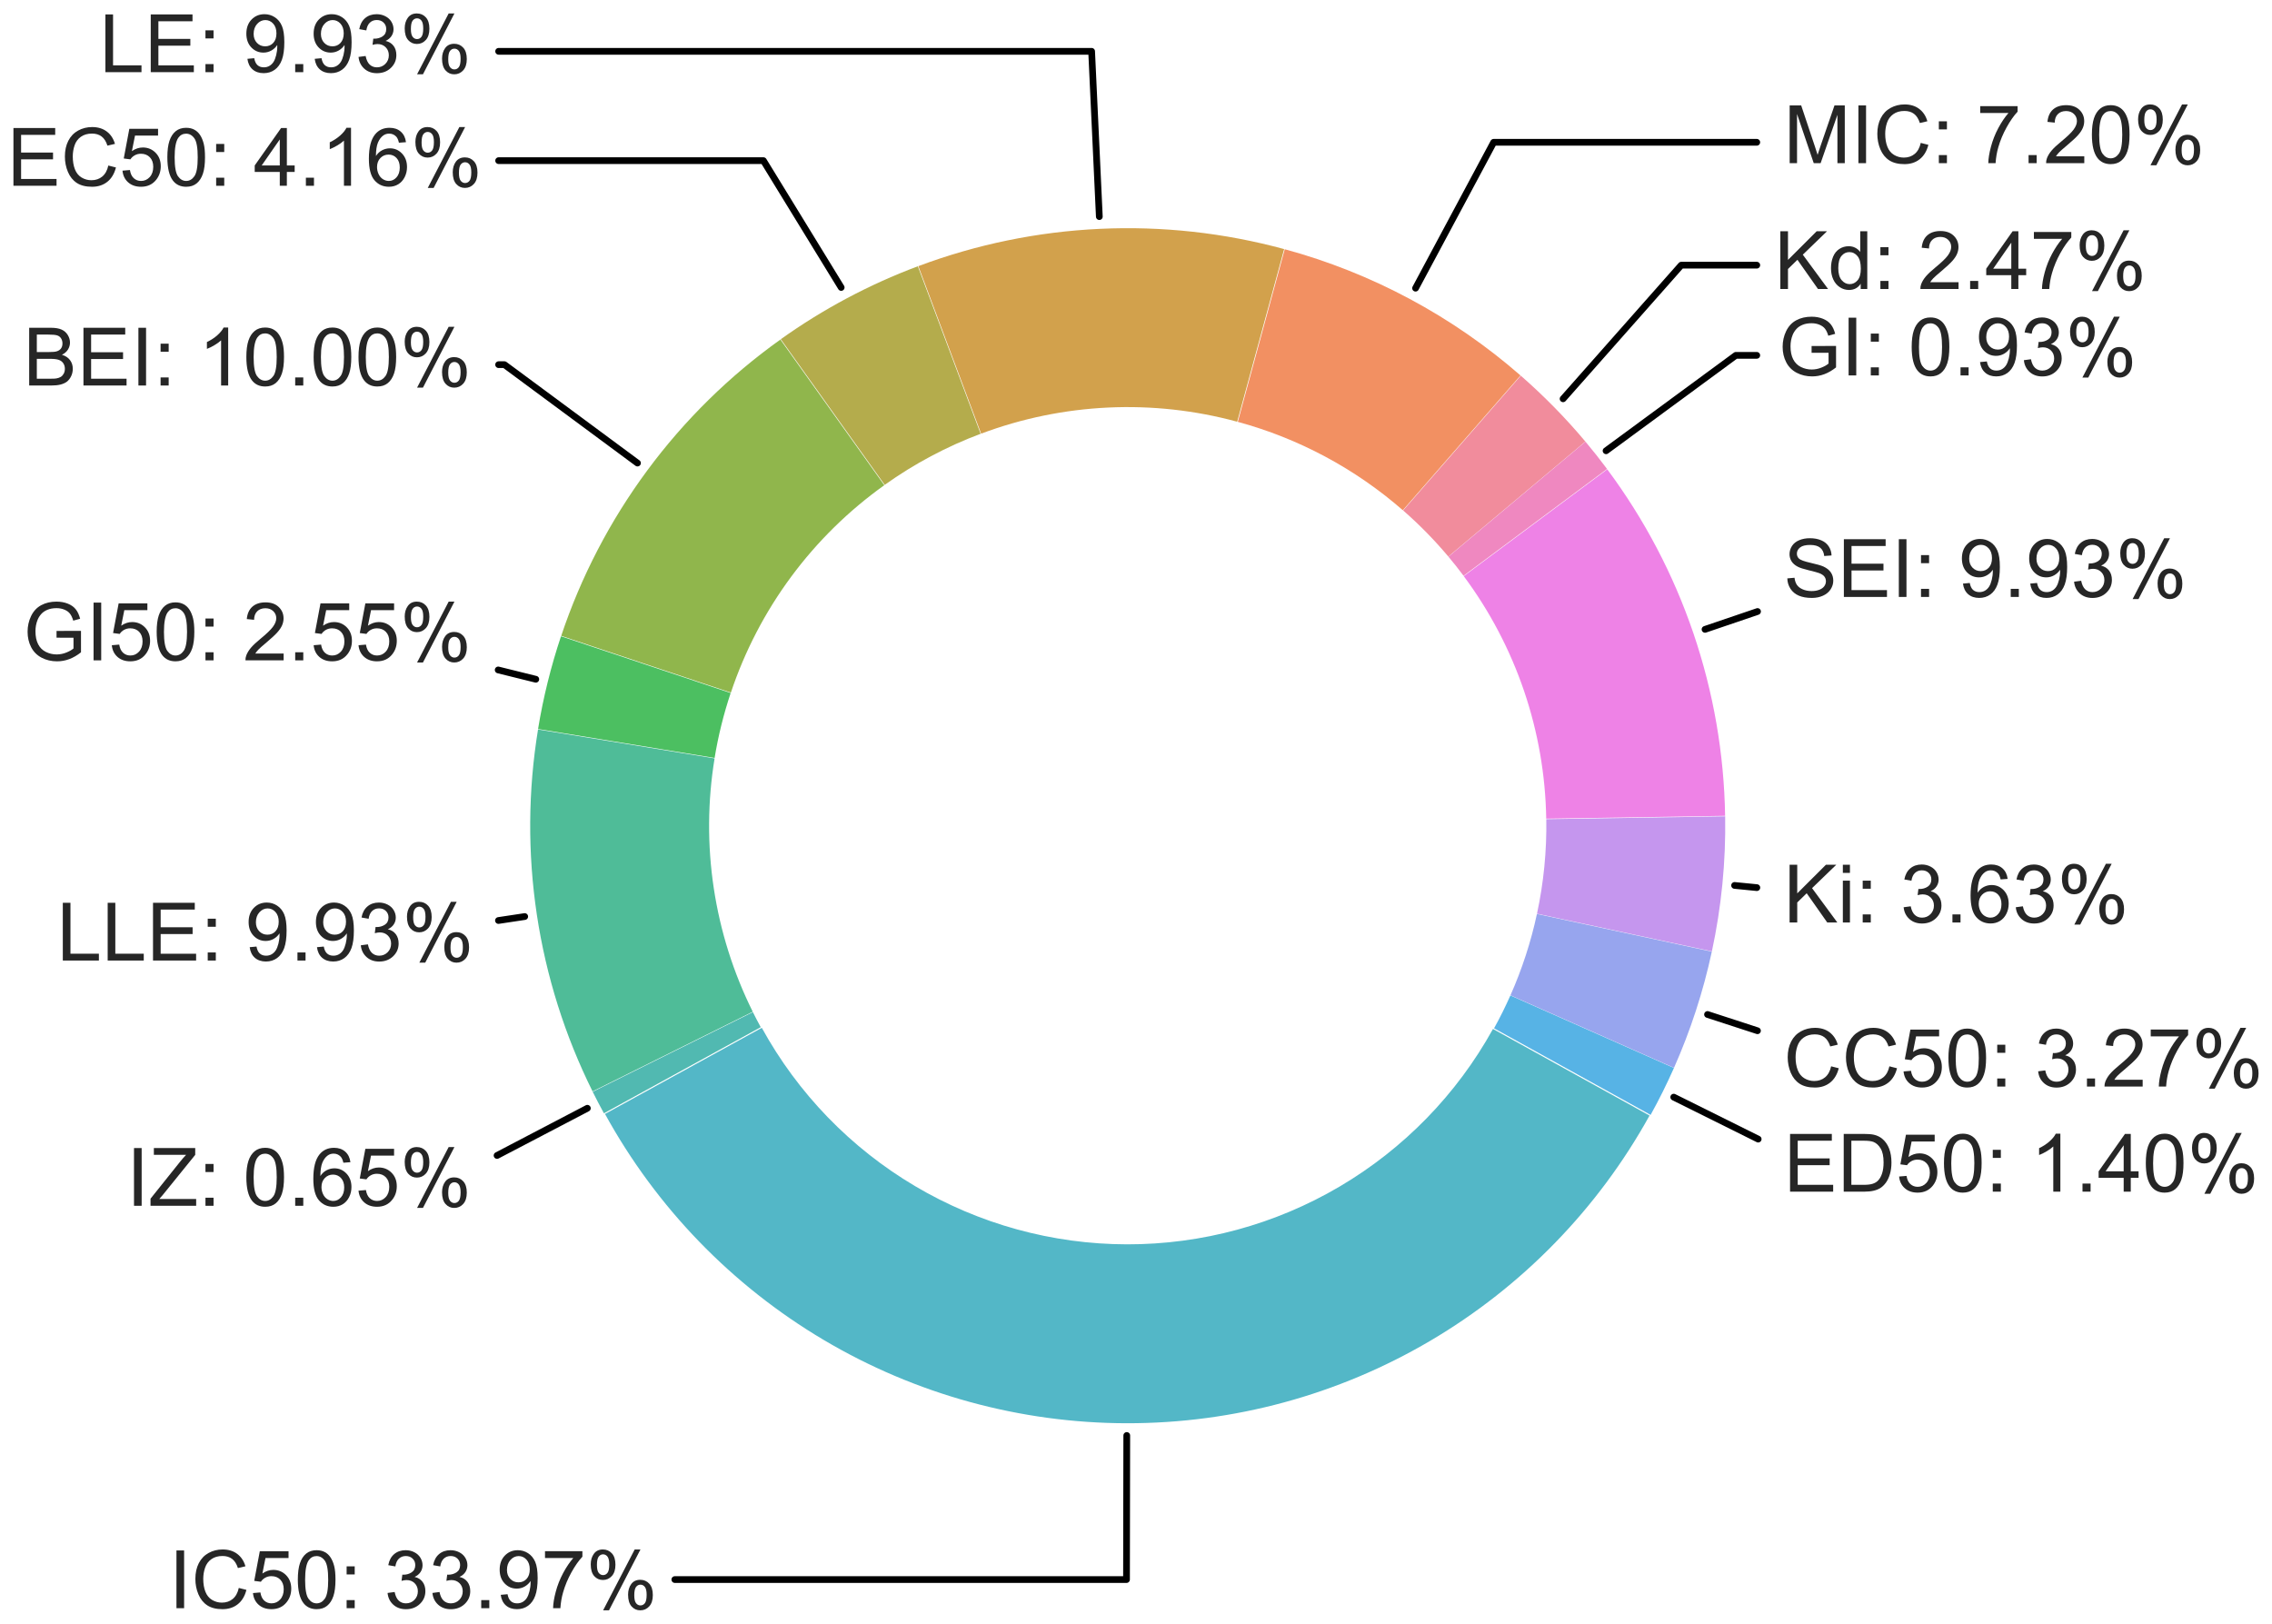 <?xml version="1.0" encoding="UTF-8" standalone="no"?>
<!-- Created with matplotlib (http://matplotlib.org/) -->

<svg
   xmlns:dc="http://purl.org/dc/elements/1.1/"
   xmlns:cc="http://creativecommons.org/ns#"
   xmlns:rdf="http://www.w3.org/1999/02/22-rdf-syntax-ns#"
   xmlns:svg="http://www.w3.org/2000/svg"
   xmlns="http://www.w3.org/2000/svg"
   xmlns:xlink="http://www.w3.org/1999/xlink"
   xmlns:sodipodi="http://sodipodi.sourceforge.net/DTD/sodipodi-0.dtd"
   xmlns:inkscape="http://www.inkscape.org/namespaces/inkscape"
   height="241.533pt"
   version="1.1"
   viewBox="0 0 337.952 241.533"
   width="337.952pt"
   id="svg469"
   sodipodi:docname="pubchemfig.svg"
   inkscape:version="0.92.2 2405546, 2018-03-11">
  <sodipodi:namedview
     pagecolor="#ffffff"
     bordercolor="#666666"
     borderopacity="1"
     objecttolerance="10"
     gridtolerance="10"
     guidetolerance="10"
     inkscape:pageopacity="0"
     inkscape:pageshadow="2"
     inkscape:window-width="1920"
     inkscape:window-height="1054"
     id="namedview471"
     showgrid="false"
     fit-margin-top="2"
     fit-margin-left="2"
     fit-margin-right="2"
     fit-margin-bottom="2"
     inkscape:zoom="1.6669312"
     inkscape:cx="141.0401"
     inkscape:cy="186.3597"
     inkscape:window-x="0"
     inkscape:window-y="0"
     inkscape:window-maximized="1"
     inkscape:current-layer="axes_1" />
  <defs
     id="defs4"
     style="stroke-linecap:butt;stroke-linejoin:round">
    <style
       type="text/css"
       id="style2">
*{stroke-linecap:butt;stroke-linejoin:round;}
  </style>
  </defs>
  <g
     id="figure_1"
     style="stroke-linecap:butt;stroke-linejoin:round"
     transform="translate(-53.657,-22.616)">
    <g
       id="axes_1"
       style="stroke-linecap:butt;stroke-linejoin:round">
      <g
         id="patch_2"
         style="stroke-linecap:butt;stroke-linejoin:round">
        <path
           d="M 314.973,62.06 H 303.736 L 286.162,81.936"
           style="fill:none;stroke:#000000;stroke-linecap:round;stroke-linejoin:round"
           id="path9"
           inkscape:connector-curvature="0"
           sodipodi:nodetypes="ccc" />
      </g>
      <g
         id="text_1"
         transform="translate(-1.377,-2.2)"
         style="stroke-linecap:butt;stroke-linejoin:round">
        <!-- Kd: 2.47% -->
        <defs
           id="defs21">
          <path
             d="m 7.328,0 v 71.578 h 9.469 v -35.5 l 35.547,35.5 H 65.188 l -30.031,-29 L 66.5,0 H 54 L 28.516,36.234 16.797,24.812 V 0 Z"
             id="ArialMT-4b"
             inkscape:connector-curvature="0"
             style="stroke-linecap:butt;stroke-linejoin:round" />
          <path
             d="m 40.234,0 v 6.547 q -4.938,-7.719 -14.5,-7.719 -6.203,0 -11.406,3.422 -5.203,3.422 -8.062,9.547 -2.844,6.125 -2.844,14.078 0,7.766 2.578,14.094 2.594,6.328 7.766,9.688 5.188,3.375 11.578,3.375 4.688,0 8.344,-1.984 3.672,-1.969 5.969,-5.141 v 25.672 h 8.734 V 0 Z m -27.781,25.875 q 0,-9.953 4.188,-14.891 Q 20.844,6.062 26.562,6.062 q 5.766,0 9.781,4.703 4.031,4.719 4.031,14.375 0,10.656 -4.109,15.625 Q 32.172,45.75 26.172,45.75 20.312,45.75 16.375,40.969 12.453,36.188 12.453,25.875 Z"
             id="ArialMT-64"
             inkscape:connector-curvature="0"
             style="stroke-linecap:butt;stroke-linejoin:round" />
          <path
             d="M 9.031,41.844 V 51.859 H 19.047 V 41.844 Z M 9.031,0 V 10.016 H 19.047 V 0 Z"
             id="ArialMT-3a"
             inkscape:connector-curvature="0"
             style="stroke-linecap:butt;stroke-linejoin:round" />
          <path
             id="ArialMT-20"
             d=""
             inkscape:connector-curvature="0"
             style="stroke-linecap:butt;stroke-linejoin:round" />
          <path
             d="M 50.344,8.453 V 0 H 3.031 Q 2.938,3.172 4.047,6.109 5.859,10.938 9.828,15.625 13.812,20.312 21.344,26.469 q 11.672,9.562 15.766,15.156 4.109,5.594 4.109,10.578 0,5.219 -3.75,8.797 -3.734,3.594 -9.734,3.594 -6.344,0 -10.156,-3.812 Q 13.766,56.984 13.719,50.25 L 4.688,51.172 q 0.922,10.109 6.969,15.406 6.062,5.297 16.281,5.297 10.297,0 16.297,-5.719 Q 50.25,60.453 50.25,52 50.25,47.703 48.484,43.547 46.734,39.406 42.656,34.812 38.578,30.219 29.109,22.219 21.188,15.578 18.938,13.203 q -2.234,-2.359 -3.703,-4.75 z"
             id="ArialMT-32"
             inkscape:connector-curvature="0"
             style="stroke-linecap:butt;stroke-linejoin:round" />
          <path
             d="M 9.078,0 V 10.016 H 19.094 V 0 Z"
             id="ArialMT-2e"
             inkscape:connector-curvature="0"
             style="stroke-linecap:butt;stroke-linejoin:round" />
          <path
             d="m 32.328,0 v 17.141 h -31.062 v 8.062 l 32.672,46.375 h 7.172 v -46.375 h 9.672 v -8.062 H 41.109 V 0 Z m 0,25.203 V 57.469 L 9.906,25.203 Z"
             id="ArialMT-34"
             inkscape:connector-curvature="0"
             style="stroke-linecap:butt;stroke-linejoin:round" />
          <path
             d="m 4.734,62.203 v 8.453 h 46.344 V 63.812 Q 44.234,56.547 37.516,44.484 30.812,32.422 27.156,19.672 24.516,10.688 23.781,0 H 14.75 q 0.141,8.453 3.312,20.406 3.172,11.969 9.109,23.078 5.938,11.109 12.625,18.719 z"
             id="ArialMT-37"
             inkscape:connector-curvature="0"
             style="stroke-linecap:butt;stroke-linejoin:round" />
          <path
             d="m 5.812,54.391 q 0,7.672 3.859,13.031 3.859,5.375 11.172,5.375 6.75,0 11.156,-4.812 4.422,-4.797 4.422,-14.125 0,-9.078 -4.469,-13.984 -4.469,-4.906 -11,-4.906 -6.5,0 -10.828,4.828 Q 5.812,44.625 5.812,54.391 Z M 21.094,66.75 q -3.266,0 -5.438,-2.844 -2.172,-2.828 -2.172,-10.391 0,-6.891 2.188,-9.703 2.203,-2.797 5.422,-2.797 3.328,0 5.5,2.828 2.172,2.844 2.172,10.359 0,6.938 -2.203,9.734 -2.203,2.812 -5.469,2.812 z m 0.047,-69.391 39.156,75.438 h 7.141 l -39.016,-75.438 z m 30.953,19.438 q 0,7.719 3.859,13.062 3.859,5.344 11.234,5.344 6.734,0 11.156,-4.812 4.422,-4.797 4.422,-14.125 0,-9.094 -4.469,-14 -4.469,-4.906 -11.062,-4.906 -6.484,0 -10.812,4.859 -4.328,4.859 -4.328,14.578 z M 67.438,29.156 q -3.328,0 -5.5,-2.844 -2.172,-2.828 -2.172,-10.391 0,-6.844 2.188,-9.672 2.203,-2.828 5.438,-2.828 3.359,0 5.531,2.828 2.172,2.828 2.172,10.359 0,6.922 -2.203,9.734 -2.188,2.812 -5.453,2.812 z"
             id="ArialMT-25"
             inkscape:connector-curvature="0"
             style="stroke-linecap:butt;stroke-linejoin:round" />
        </defs>
        <g
           style="fill:#262626;stroke-linecap:butt;stroke-linejoin:round"
           transform="matrix(0.12,0,0,-0.12,318.974,67.806)"
           id="g41">
          <use
             xlink:href="#ArialMT-4b"
             id="use23"
             style="stroke-linecap:butt;stroke-linejoin:round"
             x="0"
             y="0"
             width="100%"
             height="100%" />
          <use
             x="66.699"
             xlink:href="#ArialMT-64"
             id="use25"
             style="stroke-linecap:butt;stroke-linejoin:round"
             y="0"
             width="100%"
             height="100%" />
          <use
             x="122.314"
             xlink:href="#ArialMT-3a"
             id="use27"
             style="stroke-linecap:butt;stroke-linejoin:round"
             y="0"
             width="100%"
             height="100%" />
          <use
             x="150.098"
             xlink:href="#ArialMT-20"
             id="use29"
             style="stroke-linecap:butt;stroke-linejoin:round"
             y="0"
             width="100%"
             height="100%" />
          <use
             x="177.881"
             xlink:href="#ArialMT-32"
             id="use31"
             style="stroke-linecap:butt;stroke-linejoin:round"
             y="0"
             width="100%"
             height="100%" />
          <use
             x="233.496"
             xlink:href="#ArialMT-2e"
             id="use33"
             style="stroke-linecap:butt;stroke-linejoin:round"
             y="0"
             width="100%"
             height="100%" />
          <use
             x="261.279"
             xlink:href="#ArialMT-34"
             id="use35"
             style="stroke-linecap:butt;stroke-linejoin:round"
             y="0"
             width="100%"
             height="100%" />
          <use
             x="316.895"
             xlink:href="#ArialMT-37"
             id="use37"
             style="stroke-linecap:butt;stroke-linejoin:round"
             y="0"
             width="100%"
             height="100%" />
          <use
             x="372.51"
             xlink:href="#ArialMT-25"
             id="use39"
             style="stroke-linecap:butt;stroke-linejoin:round"
             y="0"
             width="100%"
             height="100%" />
        </g>
      </g>
      <g
         id="patch_3"
         style="stroke-linecap:butt;stroke-linejoin:round">
        <path
           d="M 314.972,43.782 H 275.836 L 264.217,65.481"
           style="fill:none;stroke:#000000;stroke-linecap:round;stroke-linejoin:round"
           id="path44"
           inkscape:connector-curvature="0" />
      </g>
      <g
         id="text_2"
         style="stroke-linecap:butt;stroke-linejoin:round">
        <!-- MIC: 7.20% -->
        <defs
           id="defs51">
          <path
             d="M 7.422,0 V 71.578 H 21.688 L 38.625,20.906 q 2.344,-7.094 3.422,-10.609 1.219,3.906 3.797,11.484 l 17.141,49.797 h 12.75 V 0 h -9.125 V 59.906 L 45.797,0 H 37.25 L 16.547,60.938 V 0 Z"
             id="ArialMT-4d"
             inkscape:connector-curvature="0"
             style="stroke-linecap:butt;stroke-linejoin:round" />
          <path
             d="m 9.328,0 v 71.578 h 9.469 V 0 Z"
             id="ArialMT-49"
             inkscape:connector-curvature="0"
             style="stroke-linecap:butt;stroke-linejoin:round" />
          <path
             d="m 58.797,25.094 9.469,-2.391 Q 65.281,11.031 57.547,4.906 49.812,-1.219 38.625,-1.219 q -11.578,0 -18.828,4.703 -7.25,4.719 -11.031,13.656 -3.781,8.938 -3.781,19.188 0,11.188 4.266,19.5 4.281,8.328 12.156,12.641 7.891,4.328 17.359,4.328 10.75,0 18.062,-5.469 7.328,-5.469 10.219,-15.375 L 57.719,49.75 q -2.5,7.812 -7.234,11.375 -4.734,3.578 -11.906,3.578 -8.25,0 -13.797,-3.969 -5.547,-3.953 -7.797,-10.625 Q 14.75,43.453 14.75,36.375 q 0,-9.125 2.656,-15.938 2.656,-6.812 8.266,-10.188 5.625,-3.359 12.172,-3.359 7.953,0 13.469,4.578 5.531,4.594 7.484,13.625 z"
             id="ArialMT-43"
             inkscape:connector-curvature="0"
             style="stroke-linecap:butt;stroke-linejoin:round" />
          <path
             d="m 4.156,35.297 q 0,12.703 2.609,20.438 2.609,7.75 7.75,11.938 5.156,4.203 12.969,4.203 5.766,0 10.109,-2.328 4.344,-2.312 7.172,-6.688 Q 47.609,58.5 49.219,52.219 q 1.609,-6.266 1.609,-16.922 0,-12.594 -2.594,-20.328 Q 45.656,7.234 40.5,3 35.359,-1.219 27.484,-1.219 q -10.344,0 -16.25,7.422 -7.078,8.938 -7.078,29.094 z m 9.031,0 q 0,-17.625 4.125,-23.469 Q 21.438,6 27.484,6 q 6.062,0 10.188,5.859 4.125,5.859 4.125,23.438 0,17.688 -4.125,23.484 -4.125,5.812 -10.281,5.812 -6.047,0 -9.672,-5.125 Q 13.188,52.938 13.188,35.297 Z"
             id="ArialMT-30"
             inkscape:connector-curvature="0"
             style="stroke-linecap:butt;stroke-linejoin:round" />
        </defs>
        <g
           style="fill:#262626;stroke-linecap:butt;stroke-linejoin:round"
           transform="matrix(0.12,0,0,-0.12,318.974,46.885)"
           id="g73">
          <use
             xlink:href="#ArialMT-4d"
             id="use53"
             style="stroke-linecap:butt;stroke-linejoin:round"
             x="0"
             y="0"
             width="100%"
             height="100%" />
          <use
             x="83.301"
             xlink:href="#ArialMT-49"
             id="use55"
             style="stroke-linecap:butt;stroke-linejoin:round"
             y="0"
             width="100%"
             height="100%" />
          <use
             x="111.084"
             xlink:href="#ArialMT-43"
             id="use57"
             style="stroke-linecap:butt;stroke-linejoin:round"
             y="0"
             width="100%"
             height="100%" />
          <use
             x="183.301"
             xlink:href="#ArialMT-3a"
             id="use59"
             style="stroke-linecap:butt;stroke-linejoin:round"
             y="0"
             width="100%"
             height="100%" />
          <use
             x="211.084"
             xlink:href="#ArialMT-20"
             id="use61"
             style="stroke-linecap:butt;stroke-linejoin:round"
             y="0"
             width="100%"
             height="100%" />
          <use
             x="238.867"
             xlink:href="#ArialMT-37"
             id="use63"
             style="stroke-linecap:butt;stroke-linejoin:round"
             y="0"
             width="100%"
             height="100%" />
          <use
             x="294.482"
             xlink:href="#ArialMT-2e"
             id="use65"
             style="stroke-linecap:butt;stroke-linejoin:round"
             y="0"
             width="100%"
             height="100%" />
          <use
             x="322.266"
             xlink:href="#ArialMT-32"
             id="use67"
             style="stroke-linecap:butt;stroke-linejoin:round"
             y="0"
             width="100%"
             height="100%" />
          <use
             x="377.881"
             xlink:href="#ArialMT-30"
             id="use69"
             style="stroke-linecap:butt;stroke-linejoin:round"
             y="0"
             width="100%"
             height="100%" />
          <use
             x="433.496"
             xlink:href="#ArialMT-25"
             id="use71"
             style="stroke-linecap:butt;stroke-linejoin:round"
             y="0"
             width="100%"
             height="100%" />
        </g>
      </g>
      <g
         id="patch_4"
         style="stroke-linecap:butt;stroke-linejoin:round">
        <path
           d="m 127.826,30.25 h 88.206 l 1.146,24.587"
           style="fill:none;stroke:#000000;stroke-linecap:round;stroke-linejoin:round"
           id="path76"
           inkscape:connector-curvature="0" />
      </g>
      <g
         id="text_3"
         style="stroke-linecap:butt;stroke-linejoin:round">
        <!-- LE: 9.93% -->
        <defs
           id="defs83">
          <path
             d="m 7.328,0 v 71.578 h 9.469 v -63.125 h 35.25 V 0 Z"
             id="ArialMT-4c"
             inkscape:connector-curvature="0"
             style="stroke-linecap:butt;stroke-linejoin:round" />
          <path
             d="m 7.906,0 v 71.578 h 51.766 v -8.438 H 17.391 V 41.219 h 39.594 V 32.812 H 17.391 V 8.453 h 43.938 V 0 Z"
             id="ArialMT-45"
             inkscape:connector-curvature="0"
             style="stroke-linecap:butt;stroke-linejoin:round" />
          <path
             d="m 5.469,16.547 8.453,0.781 Q 14.984,11.375 18.016,8.688 21.047,6 25.781,6 q 4.047,0 7.094,1.859 3.062,1.859 5.016,4.953 1.953,3.109 3.266,8.375 1.328,5.281 1.328,10.75 0,0.578 -0.047,1.75 Q 39.797,29.5 35.234,26.875 q -4.562,-2.609 -9.891,-2.609 -8.891,0 -15.047,6.438 -6.141,6.453 -6.141,17 0,10.891 6.422,17.531 Q 17,71.875 26.656,71.875 q 6.984,0 12.766,-3.766 5.797,-3.75 8.797,-10.719 3,-6.953 3,-20.141 0,-13.719 -2.984,-21.844 -2.969,-8.125 -8.859,-12.375 -5.875,-4.25 -13.781,-4.25 -8.406,0 -13.734,4.656 -5.312,4.672 -6.391,13.109 z m 35.984,31.594 q 0,7.578 -4.031,12.016 -4.016,4.438 -9.688,4.438 -5.859,0 -10.203,-4.781 -4.344,-4.781 -4.344,-12.406 0,-6.828 4.125,-11.109 4.125,-4.266 10.172,-4.266 6.109,0 10.031,4.266 3.938,4.281 3.938,11.844 z"
             id="ArialMT-39"
             inkscape:connector-curvature="0"
             style="stroke-linecap:butt;stroke-linejoin:round" />
          <path
             d="m 4.203,18.891 8.781,1.172 Q 14.5,12.594 18.141,9.297 21.781,6 27,6 33.203,6 37.469,10.297 41.75,14.594 41.75,20.953 q 0,6.047 -3.953,9.969 -3.953,3.938 -10.062,3.938 -2.484,0 -6.203,-0.969 l 0.984,7.719 Q 23.391,41.5 23.922,41.5 q 5.625,0 10.109,2.922 4.5,2.938 4.5,9.047 0,4.828 -3.281,8 -3.266,3.188 -8.438,3.188 -5.125,0 -8.547,-3.234 -3.422,-3.219 -4.391,-9.656 l -8.797,1.562 q 1.609,8.828 7.312,13.688 5.719,4.859 14.219,4.859 5.859,0 10.781,-2.516 4.938,-2.516 7.547,-6.859 2.625,-4.344 2.625,-9.234 0,-4.625 -2.5,-8.438 -2.484,-3.812 -7.359,-6.062 6.344,-1.453 9.859,-6.078 3.516,-4.609 3.516,-11.547 0,-9.375 -6.844,-15.891 -6.828,-6.516 -17.281,-6.516 -9.422,0 -15.656,5.609 -6.219,5.625 -7.094,14.547 z"
             id="ArialMT-33"
             inkscape:connector-curvature="0"
             style="stroke-linecap:butt;stroke-linejoin:round" />
        </defs>
        <g
           style="fill:#262626;stroke-linecap:butt;stroke-linejoin:round"
           transform="matrix(0.12,0,0,-0.12,68.457,33.352)"
           id="g103">
          <use
             xlink:href="#ArialMT-4c"
             id="use85"
             style="stroke-linecap:butt;stroke-linejoin:round"
             x="0"
             y="0"
             width="100%"
             height="100%" />
          <use
             x="55.615"
             xlink:href="#ArialMT-45"
             id="use87"
             style="stroke-linecap:butt;stroke-linejoin:round"
             y="0"
             width="100%"
             height="100%" />
          <use
             x="122.314"
             xlink:href="#ArialMT-3a"
             id="use89"
             style="stroke-linecap:butt;stroke-linejoin:round"
             y="0"
             width="100%"
             height="100%" />
          <use
             x="150.098"
             xlink:href="#ArialMT-20"
             id="use91"
             style="stroke-linecap:butt;stroke-linejoin:round"
             y="0"
             width="100%"
             height="100%" />
          <use
             x="177.881"
             xlink:href="#ArialMT-39"
             id="use93"
             style="stroke-linecap:butt;stroke-linejoin:round"
             y="0"
             width="100%"
             height="100%" />
          <use
             x="233.496"
             xlink:href="#ArialMT-2e"
             id="use95"
             style="stroke-linecap:butt;stroke-linejoin:round"
             y="0"
             width="100%"
             height="100%" />
          <use
             x="261.279"
             xlink:href="#ArialMT-39"
             id="use97"
             style="stroke-linecap:butt;stroke-linejoin:round"
             y="0"
             width="100%"
             height="100%" />
          <use
             x="316.895"
             xlink:href="#ArialMT-33"
             id="use99"
             style="stroke-linecap:butt;stroke-linejoin:round"
             y="0"
             width="100%"
             height="100%" />
          <use
             x="372.51"
             xlink:href="#ArialMT-25"
             id="use101"
             style="stroke-linecap:butt;stroke-linejoin:round"
             y="0"
             width="100%"
             height="100%" />
        </g>
      </g>
      <g
         id="patch_5"
         style="stroke-linecap:butt;stroke-linejoin:round">
        <path
           d="m 127.827,46.512 h 39.387 l 11.566,18.863"
           style="fill:none;stroke:#000000;stroke-linecap:round;stroke-linejoin:round"
           id="path106"
           inkscape:connector-curvature="0"
           sodipodi:nodetypes="ccc" />
      </g>
      <g
         id="text_4"
         style="stroke-linecap:butt;stroke-linejoin:round"
         transform="translate(1.591,3.5)">
        <!-- EC50: 4.16% -->
        <defs
           id="defs112">
          <path
             d="M 4.156,18.75 13.375,19.531 Q 14.406,12.797 18.141,9.391 21.875,6 27.156,6 33.5,6 37.891,10.781 42.281,15.578 42.281,23.484 42.281,31 38.062,35.344 33.844,39.703 27,39.703 q -4.25,0 -7.672,-1.938 -3.406,-1.922 -5.359,-5 l -8.25,1.078 6.922,36.766 H 48.25 v -8.406 H 19.672 L 15.828,42.969 q 6.438,4.5 13.516,4.5 9.375,0 15.812,-6.5 6.453,-6.5 6.453,-16.703 0,-9.719 -5.656,-16.797 -6.891,-8.688 -18.797,-8.688 -9.766,0 -15.953,5.469 Q 5.031,9.719 4.156,18.75 Z"
             id="ArialMT-35"
             inkscape:connector-curvature="0"
             style="stroke-linecap:butt;stroke-linejoin:round" />
          <path
             d="m 37.25,0 h -8.781 v 56 q -3.172,-3.016 -8.328,-6.047 -5.156,-3.031 -9.25,-4.547 v 8.5 q 7.375,3.469 12.891,8.391 5.516,4.938 7.812,9.578 H 37.25 Z"
             id="ArialMT-31"
             inkscape:connector-curvature="0"
             style="stroke-linecap:butt;stroke-linejoin:round" />
          <path
             d="M 49.75,54.047 41.016,53.375 q -1.172,5.172 -3.312,7.516 -3.578,3.766 -8.797,3.766 -4.203,0 -7.375,-2.344 Q 17.391,59.281 14.984,53.469 12.594,47.656 12.5,36.922 15.672,41.75 20.266,44.094 q 4.594,2.344 9.625,2.344 8.781,0 14.953,-6.469 Q 51.031,33.5 51.031,23.25 51.031,16.5 48.125,10.719 45.219,4.938 40.141,1.859 35.062,-1.219 28.609,-1.219 17.625,-1.219 10.688,6.859 3.766,14.938 3.766,33.5 q 0,20.75 7.656,30.172 6.688,8.203 18.016,8.203 8.453,0 13.844,-4.734 Q 48.688,62.406 49.75,54.047 Z M 13.875,23.188 q 0,-4.531 1.922,-8.688 Q 17.719,10.359 21.188,8.172 24.656,6 28.469,6 q 5.562,0 9.562,4.484 4.016,4.5 4.016,12.219 0,7.422 -3.969,11.688 -3.953,4.281 -9.953,4.281 -5.953,0 -10.109,-4.281 Q 13.875,30.125 13.875,23.188 Z"
             id="ArialMT-36"
             inkscape:connector-curvature="0"
             style="stroke-linecap:butt;stroke-linejoin:round" />
        </defs>
        <g
           style="fill:#262626;stroke-linecap:butt;stroke-linejoin:round"
           transform="matrix(0.12,0,0,-0.12,53.117,46.751)"
           id="g136">
          <use
             xlink:href="#ArialMT-45"
             id="use114"
             style="stroke-linecap:butt;stroke-linejoin:round"
             x="0"
             y="0"
             width="100%"
             height="100%" />
          <use
             x="66.699"
             xlink:href="#ArialMT-43"
             id="use116"
             style="stroke-linecap:butt;stroke-linejoin:round"
             y="0"
             width="100%"
             height="100%" />
          <use
             x="138.916"
             xlink:href="#ArialMT-35"
             id="use118"
             style="stroke-linecap:butt;stroke-linejoin:round"
             y="0"
             width="100%"
             height="100%" />
          <use
             x="194.531"
             xlink:href="#ArialMT-30"
             id="use120"
             style="stroke-linecap:butt;stroke-linejoin:round"
             y="0"
             width="100%"
             height="100%" />
          <use
             x="250.146"
             xlink:href="#ArialMT-3a"
             id="use122"
             style="stroke-linecap:butt;stroke-linejoin:round"
             y="0"
             width="100%"
             height="100%" />
          <use
             x="277.93"
             xlink:href="#ArialMT-20"
             id="use124"
             style="stroke-linecap:butt;stroke-linejoin:round"
             y="0"
             width="100%"
             height="100%" />
          <use
             x="305.713"
             xlink:href="#ArialMT-34"
             id="use126"
             style="stroke-linecap:butt;stroke-linejoin:round"
             y="0"
             width="100%"
             height="100%" />
          <use
             x="361.328"
             xlink:href="#ArialMT-2e"
             id="use128"
             style="stroke-linecap:butt;stroke-linejoin:round"
             y="0"
             width="100%"
             height="100%" />
          <use
             x="389.111"
             xlink:href="#ArialMT-31"
             id="use130"
             style="stroke-linecap:butt;stroke-linejoin:round"
             y="0"
             width="100%"
             height="100%" />
          <use
             x="444.727"
             xlink:href="#ArialMT-36"
             id="use132"
             style="stroke-linecap:butt;stroke-linejoin:round"
             y="0"
             width="100%"
             height="100%" />
          <use
             x="500.342"
             xlink:href="#ArialMT-25"
             id="use134"
             style="stroke-linecap:butt;stroke-linejoin:round"
             y="0"
             width="100%"
             height="100%" />
        </g>
      </g>
      <g
         id="patch_6"
         style="stroke-linecap:butt;stroke-linejoin:round">
        <path
           d="m 127.823,76.859 h 0.871 l 19.787,14.638"
           style="fill:none;stroke:#000000;stroke-linecap:round;stroke-linejoin:round"
           id="path139"
           inkscape:connector-curvature="0" />
      </g>
      <g
         id="text_5"
         style="stroke-linecap:butt;stroke-linejoin:round">
        <!-- BEI: 10.00% -->
        <defs
           id="defs143">
          <path
             d="M 7.328,0 V 71.578 H 34.188 q 8.203,0 13.156,-2.172 4.953,-2.172 7.75,-6.688 2.812,-4.516 2.812,-9.453 0,-4.578 -2.484,-8.641 Q 52.938,40.578 47.906,38.094 54.391,36.188 57.875,31.594 61.375,27 61.375,20.75 61.375,15.719 59.25,11.391 57.125,7.078 54,4.734 50.875,2.391 46.156,1.188 41.453,0 34.625,0 Z m 9.469,41.5 H 32.281 q 6.297,0 9.031,0.828 3.609,1.078 5.438,3.562 1.828,2.5 1.828,6.266 0,3.562 -1.703,6.266 -1.703,2.719 -4.891,3.719 -3.172,1 -10.875,1 h -14.312 z m 0,-33.047 H 34.625 q 4.578,0 6.438,0.344 3.281,0.578 5.469,1.938 2.203,1.375 3.609,3.984 1.422,2.609 1.422,6.031 0,4 -2.047,6.953 -2.047,2.969 -5.688,4.156 Q 40.188,33.062 33.344,33.062 H 16.797 Z"
             id="ArialMT-42"
             inkscape:connector-curvature="0"
             style="stroke-linecap:butt;stroke-linejoin:round" />
        </defs>
        <g
           style="fill:#262626;stroke-linecap:butt;stroke-linejoin:round"
           transform="matrix(0.12,0,0,-0.12,57.119,79.961)"
           id="g167">
          <use
             xlink:href="#ArialMT-42"
             id="use145"
             style="stroke-linecap:butt;stroke-linejoin:round"
             x="0"
             y="0"
             width="100%"
             height="100%" />
          <use
             x="66.699"
             xlink:href="#ArialMT-45"
             id="use147"
             style="stroke-linecap:butt;stroke-linejoin:round"
             y="0"
             width="100%"
             height="100%" />
          <use
             x="133.398"
             xlink:href="#ArialMT-49"
             id="use149"
             style="stroke-linecap:butt;stroke-linejoin:round"
             y="0"
             width="100%"
             height="100%" />
          <use
             x="161.182"
             xlink:href="#ArialMT-3a"
             id="use151"
             style="stroke-linecap:butt;stroke-linejoin:round"
             y="0"
             width="100%"
             height="100%" />
          <use
             x="188.965"
             xlink:href="#ArialMT-20"
             id="use153"
             style="stroke-linecap:butt;stroke-linejoin:round"
             y="0"
             width="100%"
             height="100%" />
          <use
             x="216.748"
             xlink:href="#ArialMT-31"
             id="use155"
             style="stroke-linecap:butt;stroke-linejoin:round"
             y="0"
             width="100%"
             height="100%" />
          <use
             x="272.363"
             xlink:href="#ArialMT-30"
             id="use157"
             style="stroke-linecap:butt;stroke-linejoin:round"
             y="0"
             width="100%"
             height="100%" />
          <use
             x="327.979"
             xlink:href="#ArialMT-2e"
             id="use159"
             style="stroke-linecap:butt;stroke-linejoin:round"
             y="0"
             width="100%"
             height="100%" />
          <use
             x="355.762"
             xlink:href="#ArialMT-30"
             id="use161"
             style="stroke-linecap:butt;stroke-linejoin:round"
             y="0"
             width="100%"
             height="100%" />
          <use
             x="411.377"
             xlink:href="#ArialMT-30"
             id="use163"
             style="stroke-linecap:butt;stroke-linejoin:round"
             y="0"
             width="100%"
             height="100%" />
          <use
             x="466.992"
             xlink:href="#ArialMT-25"
             id="use165"
             style="stroke-linecap:butt;stroke-linejoin:round"
             y="0"
             width="100%"
             height="100%" />
        </g>
      </g>
      <g
         id="patch_7"
         style="stroke-linecap:butt;stroke-linejoin:round">
        <path
           d="m 127.761,122.269 5.594,1.384"
           style="fill:none;stroke:#000000;stroke-linecap:round;stroke-linejoin:round"
           id="path170"
           inkscape:connector-curvature="0" />
      </g>
      <g
         id="text_6"
         style="stroke-linecap:butt;stroke-linejoin:round">
        <!-- GI50: 2.55% -->
        <defs
           id="defs174">
          <path
             d="m 41.219,28.078 v 8.391 l 30.312,0.062 V 9.969 Q 64.547,4.391 57.125,1.578 49.703,-1.219 41.891,-1.219 q -10.547,0 -19.172,4.516 -8.609,4.516 -13,13.062 -4.391,8.547 -4.391,19.094 0,10.453 4.359,19.5 4.375,9.062 12.578,13.453 8.203,4.391 18.891,4.391 7.766,0 14.031,-2.516 6.281,-2.5 9.844,-7 3.578,-4.484 5.422,-11.719 l -8.531,-2.344 q -1.625,5.469 -4.016,8.594 -2.391,3.125 -6.844,5 -4.438,1.891 -9.844,1.891 -6.5,0 -11.234,-1.984 Q 25.25,60.75 22.344,57.516 19.438,54.297 17.828,50.438 15.094,43.797 15.094,36.031 q 0,-9.562 3.297,-16.016 3.297,-6.438 9.594,-9.562 6.297,-3.125 13.375,-3.125 6.156,0 12.016,2.359 5.859,2.375 8.875,5.062 v 13.328 z"
             id="ArialMT-47"
             inkscape:connector-curvature="0"
             style="stroke-linecap:butt;stroke-linejoin:round" />
        </defs>
        <g
           style="fill:#262626;stroke-linecap:butt;stroke-linejoin:round"
           transform="matrix(0.12,0,0,-0.12,57.121,120.842)"
           id="g198">
          <use
             xlink:href="#ArialMT-47"
             id="use176"
             style="stroke-linecap:butt;stroke-linejoin:round"
             x="0"
             y="0"
             width="100%"
             height="100%" />
          <use
             x="77.783"
             xlink:href="#ArialMT-49"
             id="use178"
             style="stroke-linecap:butt;stroke-linejoin:round"
             y="0"
             width="100%"
             height="100%" />
          <use
             x="105.566"
             xlink:href="#ArialMT-35"
             id="use180"
             style="stroke-linecap:butt;stroke-linejoin:round"
             y="0"
             width="100%"
             height="100%" />
          <use
             x="161.182"
             xlink:href="#ArialMT-30"
             id="use182"
             style="stroke-linecap:butt;stroke-linejoin:round"
             y="0"
             width="100%"
             height="100%" />
          <use
             x="216.797"
             xlink:href="#ArialMT-3a"
             id="use184"
             style="stroke-linecap:butt;stroke-linejoin:round"
             y="0"
             width="100%"
             height="100%" />
          <use
             x="244.58"
             xlink:href="#ArialMT-20"
             id="use186"
             style="stroke-linecap:butt;stroke-linejoin:round"
             y="0"
             width="100%"
             height="100%" />
          <use
             x="272.363"
             xlink:href="#ArialMT-32"
             id="use188"
             style="stroke-linecap:butt;stroke-linejoin:round"
             y="0"
             width="100%"
             height="100%" />
          <use
             x="327.979"
             xlink:href="#ArialMT-2e"
             id="use190"
             style="stroke-linecap:butt;stroke-linejoin:round"
             y="0"
             width="100%"
             height="100%" />
          <use
             x="355.762"
             xlink:href="#ArialMT-35"
             id="use192"
             style="stroke-linecap:butt;stroke-linejoin:round"
             y="0"
             width="100%"
             height="100%" />
          <use
             x="411.377"
             xlink:href="#ArialMT-35"
             id="use194"
             style="stroke-linecap:butt;stroke-linejoin:round"
             y="0"
             width="100%"
             height="100%" />
          <use
             x="466.992"
             xlink:href="#ArialMT-25"
             id="use196"
             style="stroke-linecap:butt;stroke-linejoin:round"
             y="0"
             width="100%"
             height="100%" />
        </g>
      </g>
      <g
         id="patch_8"
         style="stroke-linecap:butt;stroke-linejoin:round">
        <path
           d="m 127.802,159.54 3.904,-0.588"
           style="fill:none;stroke:#000000;stroke-linecap:round;stroke-linejoin:round"
           id="path201"
           inkscape:connector-curvature="0" />
      </g>
      <g
         id="text_7"
         style="stroke-linecap:butt;stroke-linejoin:round"
         transform="translate(0.337,-0.225)">
        <!-- LLE: 9.93% -->
        <g
           style="fill:#262626;stroke-linecap:butt;stroke-linejoin:round"
           transform="matrix(0.12,0,0,-0.12,61.784,165.719)"
           id="g224">
          <use
             xlink:href="#ArialMT-4c"
             id="use204"
             style="stroke-linecap:butt;stroke-linejoin:round"
             x="0"
             y="0"
             width="100%"
             height="100%" />
          <use
             x="55.615"
             xlink:href="#ArialMT-4c"
             id="use206"
             style="stroke-linecap:butt;stroke-linejoin:round"
             y="0"
             width="100%"
             height="100%" />
          <use
             x="111.23"
             xlink:href="#ArialMT-45"
             id="use208"
             style="stroke-linecap:butt;stroke-linejoin:round"
             y="0"
             width="100%"
             height="100%" />
          <use
             x="177.93"
             xlink:href="#ArialMT-3a"
             id="use210"
             style="stroke-linecap:butt;stroke-linejoin:round"
             y="0"
             width="100%"
             height="100%" />
          <use
             x="205.713"
             xlink:href="#ArialMT-20"
             id="use212"
             style="stroke-linecap:butt;stroke-linejoin:round"
             y="0"
             width="100%"
             height="100%" />
          <use
             x="233.496"
             xlink:href="#ArialMT-39"
             id="use214"
             style="stroke-linecap:butt;stroke-linejoin:round"
             y="0"
             width="100%"
             height="100%" />
          <use
             x="289.111"
             xlink:href="#ArialMT-2e"
             id="use216"
             style="stroke-linecap:butt;stroke-linejoin:round"
             y="0"
             width="100%"
             height="100%" />
          <use
             x="316.895"
             xlink:href="#ArialMT-39"
             id="use218"
             style="stroke-linecap:butt;stroke-linejoin:round"
             y="0"
             width="100%"
             height="100%" />
          <use
             x="372.51"
             xlink:href="#ArialMT-33"
             id="use220"
             style="stroke-linecap:butt;stroke-linejoin:round"
             y="0"
             width="100%"
             height="100%" />
          <use
             x="428.125"
             xlink:href="#ArialMT-25"
             id="use222"
             style="stroke-linecap:butt;stroke-linejoin:round"
             y="0"
             width="100%"
             height="100%" />
        </g>
      </g>
      <g
         id="patch_9"
         style="stroke-linecap:butt;stroke-linejoin:round">
        <path
           d="m 127.593,194.491 13.43,-7.023"
           style="fill:none;stroke:#000000;stroke-linecap:round;stroke-linejoin:round"
           id="path227"
           inkscape:connector-curvature="0" />
      </g>
      <g
         id="text_8"
         style="stroke-linecap:butt;stroke-linejoin:round">
        <!-- IZ: 0.65% -->
        <defs
           id="defs231">
          <path
             d="m 2,0 v 8.797 l 36.672,45.844 q 3.906,4.875 7.422,8.5 H 6.156 v 8.438 h 51.266 v -8.438 l -40.188,-49.656 -4.344,-5.031 H 58.594 V 0 Z"
             id="ArialMT-5a"
             inkscape:connector-curvature="0"
             style="stroke-linecap:butt;stroke-linejoin:round" />
        </defs>
        <g
           style="fill:#262626;stroke-linecap:butt;stroke-linejoin:round"
           transform="matrix(0.12,0,0,-0.12,72.471,201.976)"
           id="g251">
          <use
             xlink:href="#ArialMT-49"
             id="use233"
             style="stroke-linecap:butt;stroke-linejoin:round"
             x="0"
             y="0"
             width="100%"
             height="100%" />
          <use
             x="27.783"
             xlink:href="#ArialMT-5a"
             id="use235"
             style="stroke-linecap:butt;stroke-linejoin:round"
             y="0"
             width="100%"
             height="100%" />
          <use
             x="88.867"
             xlink:href="#ArialMT-3a"
             id="use237"
             style="stroke-linecap:butt;stroke-linejoin:round"
             y="0"
             width="100%"
             height="100%" />
          <use
             x="116.65"
             xlink:href="#ArialMT-20"
             id="use239"
             style="stroke-linecap:butt;stroke-linejoin:round"
             y="0"
             width="100%"
             height="100%" />
          <use
             x="144.434"
             xlink:href="#ArialMT-30"
             id="use241"
             style="stroke-linecap:butt;stroke-linejoin:round"
             y="0"
             width="100%"
             height="100%" />
          <use
             x="200.049"
             xlink:href="#ArialMT-2e"
             id="use243"
             style="stroke-linecap:butt;stroke-linejoin:round"
             y="0"
             width="100%"
             height="100%" />
          <use
             x="227.832"
             xlink:href="#ArialMT-36"
             id="use245"
             style="stroke-linecap:butt;stroke-linejoin:round"
             y="0"
             width="100%"
             height="100%" />
          <use
             x="283.447"
             xlink:href="#ArialMT-35"
             id="use247"
             style="stroke-linecap:butt;stroke-linejoin:round"
             y="0"
             width="100%"
             height="100%" />
          <use
             x="339.062"
             xlink:href="#ArialMT-25"
             id="use249"
             style="stroke-linecap:butt;stroke-linejoin:round"
             y="0"
             width="100%"
             height="100%" />
        </g>
      </g>
      <g
         id="patch_10"
         style="stroke-linecap:butt;stroke-linejoin:round">
        <path
           d="m 154.035,257.574 h 67.186 l 0.038,-21.432"
           style="fill:none;stroke:#000000;stroke-linecap:round;stroke-linejoin:round"
           id="path254"
           inkscape:connector-curvature="0"
           sodipodi:nodetypes="ccc" />
      </g>
      <g
         id="text_9"
         transform="translate(27.671,-2.025)"
         style="stroke-linecap:butt;stroke-linejoin:round">
        <!-- IC50: 33.97% -->
        <g
           style="fill:#262626;stroke-linecap:butt;stroke-linejoin:round"
           transform="matrix(0.12,0,0,-0.12,51.115,263.857)"
           id="g281">
          <use
             xlink:href="#ArialMT-49"
             id="use257"
             style="stroke-linecap:butt;stroke-linejoin:round"
             x="0"
             y="0"
             width="100%"
             height="100%" />
          <use
             x="27.783"
             xlink:href="#ArialMT-43"
             id="use259"
             style="stroke-linecap:butt;stroke-linejoin:round"
             y="0"
             width="100%"
             height="100%" />
          <use
             x="100"
             xlink:href="#ArialMT-35"
             id="use261"
             style="stroke-linecap:butt;stroke-linejoin:round"
             y="0"
             width="100%"
             height="100%" />
          <use
             x="155.615"
             xlink:href="#ArialMT-30"
             id="use263"
             style="stroke-linecap:butt;stroke-linejoin:round"
             y="0"
             width="100%"
             height="100%" />
          <use
             x="211.23"
             xlink:href="#ArialMT-3a"
             id="use265"
             style="stroke-linecap:butt;stroke-linejoin:round"
             y="0"
             width="100%"
             height="100%" />
          <use
             x="239.014"
             xlink:href="#ArialMT-20"
             id="use267"
             style="stroke-linecap:butt;stroke-linejoin:round"
             y="0"
             width="100%"
             height="100%" />
          <use
             x="266.797"
             xlink:href="#ArialMT-33"
             id="use269"
             style="stroke-linecap:butt;stroke-linejoin:round"
             y="0"
             width="100%"
             height="100%" />
          <use
             x="322.412"
             xlink:href="#ArialMT-33"
             id="use271"
             style="stroke-linecap:butt;stroke-linejoin:round"
             y="0"
             width="100%"
             height="100%" />
          <use
             x="378.027"
             xlink:href="#ArialMT-2e"
             id="use273"
             style="stroke-linecap:butt;stroke-linejoin:round"
             y="0"
             width="100%"
             height="100%" />
          <use
             x="405.811"
             xlink:href="#ArialMT-39"
             id="use275"
             style="stroke-linecap:butt;stroke-linejoin:round"
             y="0"
             width="100%"
             height="100%" />
          <use
             x="461.426"
             xlink:href="#ArialMT-37"
             id="use277"
             style="stroke-linecap:butt;stroke-linejoin:round"
             y="0"
             width="100%"
             height="100%" />
          <use
             x="517.041"
             xlink:href="#ArialMT-25"
             id="use279"
             style="stroke-linecap:butt;stroke-linejoin:round"
             y="0"
             width="100%"
             height="100%" />
        </g>
      </g>
      <g
         id="patch_11"
         style="stroke-linecap:butt;stroke-linejoin:round">
        <path
           d="M 315.18,192.058 302.621,185.815"
           style="fill:none;stroke:#000000;stroke-linecap:round;stroke-linejoin:round"
           id="path284"
           inkscape:connector-curvature="0" />
      </g>
      <g
         id="text_10"
         style="stroke-linecap:butt;stroke-linejoin:round">
        <!-- ED50: 1.40% -->
        <defs
           id="defs288">
          <path
             d="M 7.719,0 V 71.578 H 32.375 q 8.344,0 12.75,-1.016 6.141,-1.422 10.484,-5.125 5.672,-4.797 8.469,-12.25 2.812,-7.438 2.812,-17 0,-8.156 -1.906,-14.453 -1.891,-6.297 -4.875,-10.438 -2.984,-4.125 -6.531,-6.5 Q 50.047,2.438 45.047,1.219 40.047,0 33.547,0 Z m 9.469,8.453 h 15.281 q 7.078,0 11.109,1.312 4.031,1.312 6.422,3.719 3.375,3.359 5.25,9.047 1.875,5.688 1.875,13.797 0,11.234 -3.688,17.266 -3.688,6.031 -8.953,8.078 -3.812,1.469 -12.25,1.469 H 17.188 Z"
             id="ArialMT-44"
             inkscape:connector-curvature="0"
             style="stroke-linecap:butt;stroke-linejoin:round" />
        </defs>
        <g
           style="fill:#262626;stroke-linecap:butt;stroke-linejoin:round"
           transform="matrix(0.12,0,0,-0.12,318.974,199.873)"
           id="g312">
          <use
             xlink:href="#ArialMT-45"
             id="use290"
             style="stroke-linecap:butt;stroke-linejoin:round"
             x="0"
             y="0"
             width="100%"
             height="100%" />
          <use
             x="66.699"
             xlink:href="#ArialMT-44"
             id="use292"
             style="stroke-linecap:butt;stroke-linejoin:round"
             y="0"
             width="100%"
             height="100%" />
          <use
             x="138.916"
             xlink:href="#ArialMT-35"
             id="use294"
             style="stroke-linecap:butt;stroke-linejoin:round"
             y="0"
             width="100%"
             height="100%" />
          <use
             x="194.531"
             xlink:href="#ArialMT-30"
             id="use296"
             style="stroke-linecap:butt;stroke-linejoin:round"
             y="0"
             width="100%"
             height="100%" />
          <use
             x="250.146"
             xlink:href="#ArialMT-3a"
             id="use298"
             style="stroke-linecap:butt;stroke-linejoin:round"
             y="0"
             width="100%"
             height="100%" />
          <use
             x="277.93"
             xlink:href="#ArialMT-20"
             id="use300"
             style="stroke-linecap:butt;stroke-linejoin:round"
             y="0"
             width="100%"
             height="100%" />
          <use
             x="305.713"
             xlink:href="#ArialMT-31"
             id="use302"
             style="stroke-linecap:butt;stroke-linejoin:round"
             y="0"
             width="100%"
             height="100%" />
          <use
             x="361.328"
             xlink:href="#ArialMT-2e"
             id="use304"
             style="stroke-linecap:butt;stroke-linejoin:round"
             y="0"
             width="100%"
             height="100%" />
          <use
             x="389.111"
             xlink:href="#ArialMT-34"
             id="use306"
             style="stroke-linecap:butt;stroke-linejoin:round"
             y="0"
             width="100%"
             height="100%" />
          <use
             x="444.727"
             xlink:href="#ArialMT-30"
             id="use308"
             style="stroke-linecap:butt;stroke-linejoin:round"
             y="0"
             width="100%"
             height="100%" />
          <use
             x="500.342"
             xlink:href="#ArialMT-25"
             id="use310"
             style="stroke-linecap:butt;stroke-linejoin:round"
             y="0"
             width="100%"
             height="100%" />
        </g>
      </g>
      <g
         id="patch_12"
         style="stroke-linecap:butt;stroke-linejoin:round">
        <path
           d="m 315.075,175.938 -7.429,-2.419"
           style="fill:none;stroke:#000000;stroke-linecap:round;stroke-linejoin:round"
           id="path315"
           inkscape:connector-curvature="0" />
      </g>
      <g
         id="text_11"
         style="stroke-linecap:butt;stroke-linejoin:round">
        <!-- CC50: 3.27% -->
        <g
           style="fill:#262626;stroke-linecap:butt;stroke-linejoin:round"
           transform="matrix(0.12,0,0,-0.12,318.974,184.241)"
           id="g340">
          <use
             xlink:href="#ArialMT-43"
             id="use318"
             style="stroke-linecap:butt;stroke-linejoin:round"
             x="0"
             y="0"
             width="100%"
             height="100%" />
          <use
             x="72.217"
             xlink:href="#ArialMT-43"
             id="use320"
             style="stroke-linecap:butt;stroke-linejoin:round"
             y="0"
             width="100%"
             height="100%" />
          <use
             x="144.434"
             xlink:href="#ArialMT-35"
             id="use322"
             style="stroke-linecap:butt;stroke-linejoin:round"
             y="0"
             width="100%"
             height="100%" />
          <use
             x="200.049"
             xlink:href="#ArialMT-30"
             id="use324"
             style="stroke-linecap:butt;stroke-linejoin:round"
             y="0"
             width="100%"
             height="100%" />
          <use
             x="255.664"
             xlink:href="#ArialMT-3a"
             id="use326"
             style="stroke-linecap:butt;stroke-linejoin:round"
             y="0"
             width="100%"
             height="100%" />
          <use
             x="283.447"
             xlink:href="#ArialMT-20"
             id="use328"
             style="stroke-linecap:butt;stroke-linejoin:round"
             y="0"
             width="100%"
             height="100%" />
          <use
             x="311.23"
             xlink:href="#ArialMT-33"
             id="use330"
             style="stroke-linecap:butt;stroke-linejoin:round"
             y="0"
             width="100%"
             height="100%" />
          <use
             x="366.846"
             xlink:href="#ArialMT-2e"
             id="use332"
             style="stroke-linecap:butt;stroke-linejoin:round"
             y="0"
             width="100%"
             height="100%" />
          <use
             x="394.629"
             xlink:href="#ArialMT-32"
             id="use334"
             style="stroke-linecap:butt;stroke-linejoin:round"
             y="0"
             width="100%"
             height="100%" />
          <use
             x="450.244"
             xlink:href="#ArialMT-37"
             id="use336"
             style="stroke-linecap:butt;stroke-linejoin:round"
             y="0"
             width="100%"
             height="100%" />
          <use
             x="505.859"
             xlink:href="#ArialMT-25"
             id="use338"
             style="stroke-linecap:butt;stroke-linejoin:round"
             y="0"
             width="100%"
             height="100%" />
        </g>
      </g>
      <g
         id="patch_13"
         style="stroke-linecap:butt;stroke-linejoin:round">
        <path
           d="m 314.983,154.649 -3.313,-0.326"
           style="fill:none;stroke:#000000;stroke-linecap:round;stroke-linejoin:round"
           id="path343"
           inkscape:connector-curvature="0" />
      </g>
      <g
         id="text_12"
         style="stroke-linecap:butt;stroke-linejoin:round">
        <!-- Ki: 3.63% -->
        <defs
           id="defs347">
          <path
             d="M 6.641,61.469 V 71.578 H 15.438 V 61.469 Z M 6.641,0 V 51.859 H 15.438 V 0 Z"
             id="ArialMT-69"
             inkscape:connector-curvature="0"
             style="stroke-linecap:butt;stroke-linejoin:round" />
        </defs>
        <g
           style="fill:#262626;stroke-linecap:butt;stroke-linejoin:round"
           transform="matrix(0.12,0,0,-0.12,318.974,159.835)"
           id="g367">
          <use
             xlink:href="#ArialMT-4b"
             id="use349"
             style="stroke-linecap:butt;stroke-linejoin:round"
             x="0"
             y="0"
             width="100%"
             height="100%" />
          <use
             x="66.699"
             xlink:href="#ArialMT-69"
             id="use351"
             style="stroke-linecap:butt;stroke-linejoin:round"
             y="0"
             width="100%"
             height="100%" />
          <use
             x="88.916"
             xlink:href="#ArialMT-3a"
             id="use353"
             style="stroke-linecap:butt;stroke-linejoin:round"
             y="0"
             width="100%"
             height="100%" />
          <use
             x="116.699"
             xlink:href="#ArialMT-20"
             id="use355"
             style="stroke-linecap:butt;stroke-linejoin:round"
             y="0"
             width="100%"
             height="100%" />
          <use
             x="144.482"
             xlink:href="#ArialMT-33"
             id="use357"
             style="stroke-linecap:butt;stroke-linejoin:round"
             y="0"
             width="100%"
             height="100%" />
          <use
             x="200.098"
             xlink:href="#ArialMT-2e"
             id="use359"
             style="stroke-linecap:butt;stroke-linejoin:round"
             y="0"
             width="100%"
             height="100%" />
          <use
             x="227.881"
             xlink:href="#ArialMT-36"
             id="use361"
             style="stroke-linecap:butt;stroke-linejoin:round"
             y="0"
             width="100%"
             height="100%" />
          <use
             x="283.496"
             xlink:href="#ArialMT-33"
             id="use363"
             style="stroke-linecap:butt;stroke-linejoin:round"
             y="0"
             width="100%"
             height="100%" />
          <use
             x="339.111"
             xlink:href="#ArialMT-25"
             id="use365"
             style="stroke-linecap:butt;stroke-linejoin:round"
             y="0"
             width="100%"
             height="100%" />
        </g>
      </g>
      <g
         id="patch_14"
         style="stroke-linecap:butt;stroke-linejoin:round">
        <path
           d="m 315.083,113.577 -7.81,2.656"
           style="fill:none;stroke:#000000;stroke-linecap:round;stroke-linejoin:round"
           id="path370"
           inkscape:connector-curvature="0" />
      </g>
      <g
         id="text_13"
         style="stroke-linecap:butt;stroke-linejoin:round">
        <!-- SEI: 9.93% -->
        <defs
           id="defs374">
          <path
             d="m 4.5,23 8.922,0.781 q 0.641,-5.375 2.953,-8.812 2.328,-3.438 7.203,-5.562 4.891,-2.125 11,-2.125 5.406,0 9.562,1.609 4.156,1.609 6.172,4.406 2.031,2.812 2.031,6.141 0,3.359 -1.953,5.875 -1.953,2.516 -6.438,4.234 -2.891,1.125 -12.75,3.484 -9.859,2.375 -13.812,4.469 -5.141,2.688 -7.656,6.656 -2.5,3.984 -2.5,8.922 0,5.422 3.062,10.125 3.078,4.719 8.984,7.156 5.922,2.438 13.141,2.438 7.953,0 14.031,-2.562 6.094,-2.562 9.359,-7.547 3.266,-4.969 3.516,-11.266 L 50.25,50.734 q -0.734,6.781 -4.969,10.25 -4.219,3.469 -12.469,3.469 -8.594,0 -12.531,-3.156 -3.922,-3.141 -3.922,-7.578 0,-3.859 2.781,-6.359 2.734,-2.484 14.281,-5.094 11.547,-2.609 15.844,-4.562 6.25,-2.891 9.219,-7.312 2.984,-4.406 2.984,-10.172 0,-5.719 -3.266,-10.781 -3.266,-5.047 -9.406,-7.859 -6.125,-2.797 -13.781,-2.797 -9.719,0 -16.297,2.828 Q 12.156,4.438 8.422,10.125 4.688,15.828 4.5,23 Z"
             id="ArialMT-53"
             inkscape:connector-curvature="0"
             style="stroke-linecap:butt;stroke-linejoin:round" />
        </defs>
        <g
           style="fill:#262626;stroke-linecap:butt;stroke-linejoin:round"
           transform="matrix(0.12,0,0,-0.12,318.974,111.41)"
           id="g396">
          <use
             xlink:href="#ArialMT-53"
             id="use376"
             style="stroke-linecap:butt;stroke-linejoin:round"
             x="0"
             y="0"
             width="100%"
             height="100%" />
          <use
             x="66.699"
             xlink:href="#ArialMT-45"
             id="use378"
             style="stroke-linecap:butt;stroke-linejoin:round"
             y="0"
             width="100%"
             height="100%" />
          <use
             x="133.398"
             xlink:href="#ArialMT-49"
             id="use380"
             style="stroke-linecap:butt;stroke-linejoin:round"
             y="0"
             width="100%"
             height="100%" />
          <use
             x="161.182"
             xlink:href="#ArialMT-3a"
             id="use382"
             style="stroke-linecap:butt;stroke-linejoin:round"
             y="0"
             width="100%"
             height="100%" />
          <use
             x="188.965"
             xlink:href="#ArialMT-20"
             id="use384"
             style="stroke-linecap:butt;stroke-linejoin:round"
             y="0"
             width="100%"
             height="100%" />
          <use
             x="216.748"
             xlink:href="#ArialMT-39"
             id="use386"
             style="stroke-linecap:butt;stroke-linejoin:round"
             y="0"
             width="100%"
             height="100%" />
          <use
             x="272.363"
             xlink:href="#ArialMT-2e"
             id="use388"
             style="stroke-linecap:butt;stroke-linejoin:round"
             y="0"
             width="100%"
             height="100%" />
          <use
             x="300.146"
             xlink:href="#ArialMT-39"
             id="use390"
             style="stroke-linecap:butt;stroke-linejoin:round"
             y="0"
             width="100%"
             height="100%" />
          <use
             x="355.762"
             xlink:href="#ArialMT-33"
             id="use392"
             style="stroke-linecap:butt;stroke-linejoin:round"
             y="0"
             width="100%"
             height="100%" />
          <use
             x="411.377"
             xlink:href="#ArialMT-25"
             id="use394"
             style="stroke-linecap:butt;stroke-linejoin:round"
             y="0"
             width="100%"
             height="100%" />
        </g>
      </g>
      <g
         id="patch_15"
         style="stroke-linecap:butt;stroke-linejoin:round">
        <path
           d="m 314.971,75.472 h -3.109 l -19.309,14.196"
           style="fill:none;stroke:#000000;stroke-linecap:round;stroke-linejoin:round"
           id="path399"
           inkscape:connector-curvature="0"
           sodipodi:nodetypes="ccc" />
      </g>
      <g
         id="text_14"
         transform="translate(-0.795,1.432)"
         style="stroke-linecap:butt;stroke-linejoin:round">
        <!-- GI: 0.93% -->
        <g
           style="fill:#262626;stroke-linecap:butt;stroke-linejoin:round"
           transform="matrix(0.12,0,0,-0.12,318.974,77.028)"
           id="g420">
          <use
             xlink:href="#ArialMT-47"
             id="use402"
             style="stroke-linecap:butt;stroke-linejoin:round"
             x="0"
             y="0"
             width="100%"
             height="100%" />
          <use
             x="77.783"
             xlink:href="#ArialMT-49"
             id="use404"
             style="stroke-linecap:butt;stroke-linejoin:round"
             y="0"
             width="100%"
             height="100%" />
          <use
             x="105.566"
             xlink:href="#ArialMT-3a"
             id="use406"
             style="stroke-linecap:butt;stroke-linejoin:round"
             y="0"
             width="100%"
             height="100%" />
          <use
             x="133.35"
             xlink:href="#ArialMT-20"
             id="use408"
             style="stroke-linecap:butt;stroke-linejoin:round"
             y="0"
             width="100%"
             height="100%" />
          <use
             x="161.133"
             xlink:href="#ArialMT-30"
             id="use410"
             style="stroke-linecap:butt;stroke-linejoin:round"
             y="0"
             width="100%"
             height="100%" />
          <use
             x="216.748"
             xlink:href="#ArialMT-2e"
             id="use412"
             style="stroke-linecap:butt;stroke-linejoin:round"
             y="0"
             width="100%"
             height="100%" />
          <use
             x="244.531"
             xlink:href="#ArialMT-39"
             id="use414"
             style="stroke-linecap:butt;stroke-linejoin:round"
             y="0"
             width="100%"
             height="100%" />
          <use
             x="300.146"
             xlink:href="#ArialMT-33"
             id="use416"
             style="stroke-linecap:butt;stroke-linejoin:round"
             y="0"
             width="100%"
             height="100%" />
          <use
             x="355.762"
             xlink:href="#ArialMT-25"
             id="use418"
             style="stroke-linecap:butt;stroke-linejoin:round"
             y="0"
             width="100%"
             height="100%" />
        </g>
      </g>
      <g
         id="matplotlib.axis_1"
         style="stroke-linecap:butt;stroke-linejoin:round" />
      <g
         id="matplotlib.axis_2"
         style="stroke-linecap:butt;stroke-linejoin:round" />
      <g
         id="patch_16"
         style="stroke-linecap:butt;stroke-linejoin:round">
        <path
           d="m 289.478,88.298 c -1.472,-1.755 -3.012,-3.452 -4.616,-5.087 -1.604,-1.635 -3.27,-3.208 -4.996,-4.715 l -17.502,20.046 c 1.208,1.055 2.374,2.155 3.497,3.3 1.123,1.145 2.2,2.333 3.231,3.561 z"
           style="fill:#f18c9c;stroke-linecap:butt;stroke-linejoin:round"
           id="path425"
           inkscape:connector-curvature="0" />
      </g>
      <g
         id="patch_17"
         style="stroke-linecap:butt;stroke-linejoin:round">
        <path
           d="m 279.824,78.464 c -5.042,-4.402 -10.566,-8.219 -16.466,-11.379 -5.9,-3.16 -12.139,-5.641 -18.598,-7.397 l -6.983,25.679 c 4.521,1.229 8.888,2.967 13.018,5.178 4.13,2.212 7.997,4.884 11.526,7.965 z"
           style="fill:#f29062;stroke-linecap:butt;stroke-linejoin:round"
           id="path428"
           inkscape:connector-curvature="0" />
      </g>
      <g
         id="patch_18"
         style="stroke-linecap:butt;stroke-linejoin:round">
        <path
           d="m 244.668,59.667 c -8.922,-2.426 -18.169,-3.443 -27.405,-3.012 -9.236,0.43 -18.348,2.302 -27.006,5.547 l 9.34,24.918 c 6.06,-2.272 12.439,-3.582 18.904,-3.883 6.465,-0.301 12.938,0.41 19.183,2.109 z"
           style="fill:#d2a14c;stroke-linecap:butt;stroke-linejoin:round"
           id="path431"
           inkscape:connector-curvature="0" />
      </g>
      <g
         id="patch_19"
         style="stroke-linecap:butt;stroke-linejoin:round">
        <path
           d="m 190.182,62.223 c -3.615,1.355 -7.139,2.945 -10.547,4.759 -3.408,1.814 -6.695,3.849 -9.838,6.092 l 15.456,21.663 c 2.2,-1.57 4.501,-2.994 6.886,-4.264 2.386,-1.27 4.852,-2.383 7.383,-3.332 z"
           style="fill:#b4ac4c;stroke-linecap:butt;stroke-linejoin:round"
           id="path434"
           inkscape:connector-curvature="0" />
      </g>
      <g
         id="patch_20"
         style="stroke-linecap:butt;stroke-linejoin:round">
        <path
           d="m 169.738,73.125 c -7.577,5.406 -14.257,11.971 -19.792,19.455 -5.536,7.483 -9.859,15.791 -12.812,24.619 l 25.237,8.441 c 2.067,-6.179 5.093,-11.995 8.968,-17.233 3.875,-5.238 8.551,-9.834 13.855,-13.618 z"
           style="fill:#90b64c;stroke-linecap:butt;stroke-linejoin:round"
           id="path437"
           inkscape:connector-curvature="0" />
      </g>
      <g
         id="patch_21"
         style="stroke-linecap:butt;stroke-linejoin:round">
        <path
           d="m 137.104,117.261 c -0.752,2.249 -1.414,4.527 -1.983,6.829 -0.57,2.302 -1.047,4.625 -1.43,6.965 l 26.261,4.303 c 0.268,-1.638 0.602,-3.265 1.001,-4.876 0.399,-1.611 0.862,-3.206 1.388,-4.78 z"
           style="fill:#4cbf61;stroke-linecap:butt;stroke-linejoin:round"
           id="path440"
           inkscape:connector-curvature="0" />
      </g>
      <g
         id="patch_22"
         style="stroke-linecap:butt;stroke-linejoin:round">
        <path
           d="m 133.688,131.124 c -1.494,9.12 -1.554,18.417 -0.177,27.555 1.377,9.138 4.173,18.005 8.287,26.28 l 23.828,-11.848 c -2.88,-5.792 -4.838,-11.999 -5.801,-18.396 -0.964,-6.397 -0.922,-12.905 0.124,-19.289 z"
           style="fill:#4fbc98;stroke-linecap:butt;stroke-linejoin:round"
           id="path443"
           inkscape:connector-curvature="0" />
      </g>
      <g
         id="patch_23"
         style="stroke-linecap:butt;stroke-linejoin:round">
        <path
           d="m 141.816,185.016 c 0.268,0.539 0.542,1.076 0.821,1.609 0.279,0.534 0.564,1.064 0.853,1.592 l 23.326,-12.809 c -0.203,-0.369 -0.402,-0.741 -0.597,-1.115 -0.195,-0.374 -0.387,-0.749 -0.575,-1.127 z"
           style="fill:#51b9b1;stroke-linecap:butt;stroke-linejoin:round"
           id="path446"
           inkscape:connector-curvature="0" />
      </g>
      <g
         id="patch_24"
         style="stroke-linecap:butt;stroke-linejoin:round">
        <path
           d="m 143.647,188.313 c 7.638,13.91 18.87,25.518 32.521,33.61 13.651,8.092 29.226,12.374 45.094,12.399 15.869,0.025 31.457,-4.209 45.133,-12.259 13.676,-8.049 24.944,-19.623 32.625,-33.509 l -23.286,-12.881 c -5.377,9.72 -13.265,17.822 -22.838,23.456 -9.573,5.635 -20.485,8.598 -31.593,8.581 -11.108,-0.017 -22.011,-3.015 -31.566,-8.679 -9.555,-5.664 -17.418,-13.79 -22.765,-23.527 z"
           style="fill:#53b7c7;stroke-linecap:butt;stroke-linejoin:round"
           id="path449"
           inkscape:connector-curvature="0" />
      </g>
      <g
         id="patch_25"
         style="stroke-linecap:butt;stroke-linejoin:round">
        <path
           d="m 299.179,188.455 c 0.629,-1.137 1.233,-2.288 1.811,-3.451 0.578,-1.163 1.131,-2.339 1.658,-3.527 l -24.327,-10.787 c -0.369,0.831 -0.756,1.655 -1.16,2.469 -0.405,0.814 -0.828,1.62 -1.268,2.416 z"
           style="fill:#57b3e5;stroke-linecap:butt;stroke-linejoin:round"
           id="path452"
           inkscape:connector-curvature="0" />
      </g>
      <g
         id="patch_26"
         style="stroke-linecap:butt;stroke-linejoin:round">
        <path
           d="m 302.658,181.453 c 1.23,-2.775 2.318,-5.611 3.257,-8.497 0.94,-2.886 1.731,-5.819 2.37,-8.786 l -26.015,-5.602 c -0.447,2.077 -1.001,4.13 -1.659,6.15 -0.658,2.02 -1.419,4.006 -2.28,5.948 z"
           style="fill:#97a5ee;stroke-linecap:butt;stroke-linejoin:round"
           id="path455"
           inkscape:connector-curvature="0" />
      </g>
      <g
         id="patch_27"
         style="stroke-linecap:butt;stroke-linejoin:round">
        <path
           d="m 308.293,164.132 c 0.71,-3.297 1.231,-6.631 1.562,-9.987 0.33,-3.356 0.469,-6.728 0.415,-10.1 l -26.608,0.424 c 0.038,2.36 -0.059,4.721 -0.291,7.07 -0.231,2.349 -0.596,4.683 -1.093,6.991 z"
           style="fill:#c596ee;stroke-linecap:butt;stroke-linejoin:round"
           id="path458"
           inkscape:connector-curvature="0" />
      </g>
      <g
         id="patch_28"
         style="stroke-linecap:butt;stroke-linejoin:round">
        <path
           d="m 310.261,143.97 c -0.147,-9.24 -1.737,-18.401 -4.713,-27.15 -2.976,-8.749 -7.301,-16.98 -12.818,-24.393 L 271.381,108.313 c 3.862,5.19 6.889,10.951 8.972,17.075 2.083,6.124 3.196,12.537 3.299,19.005 z"
           style="fill:#ee82e6;stroke-linecap:butt;stroke-linejoin:round"
           id="path461"
           inkscape:connector-curvature="0" />
      </g>
      <g
         id="patch_29"
         style="stroke-linecap:butt;stroke-linejoin:round">
        <path
           d="m 292.701,92.374 c -0.515,-0.692 -1.041,-1.377 -1.576,-2.054 -0.535,-0.677 -1.08,-1.346 -1.635,-2.007 L 269.105,105.418 c 0.388,0.463 0.77,0.931 1.144,1.405 0.375,0.474 0.742,0.953 1.103,1.438 z"
           style="fill:#ef88c0;stroke-linecap:butt;stroke-linejoin:round"
           id="path464"
           inkscape:connector-curvature="0" />
      </g>
    </g>
  </g>
</svg>
